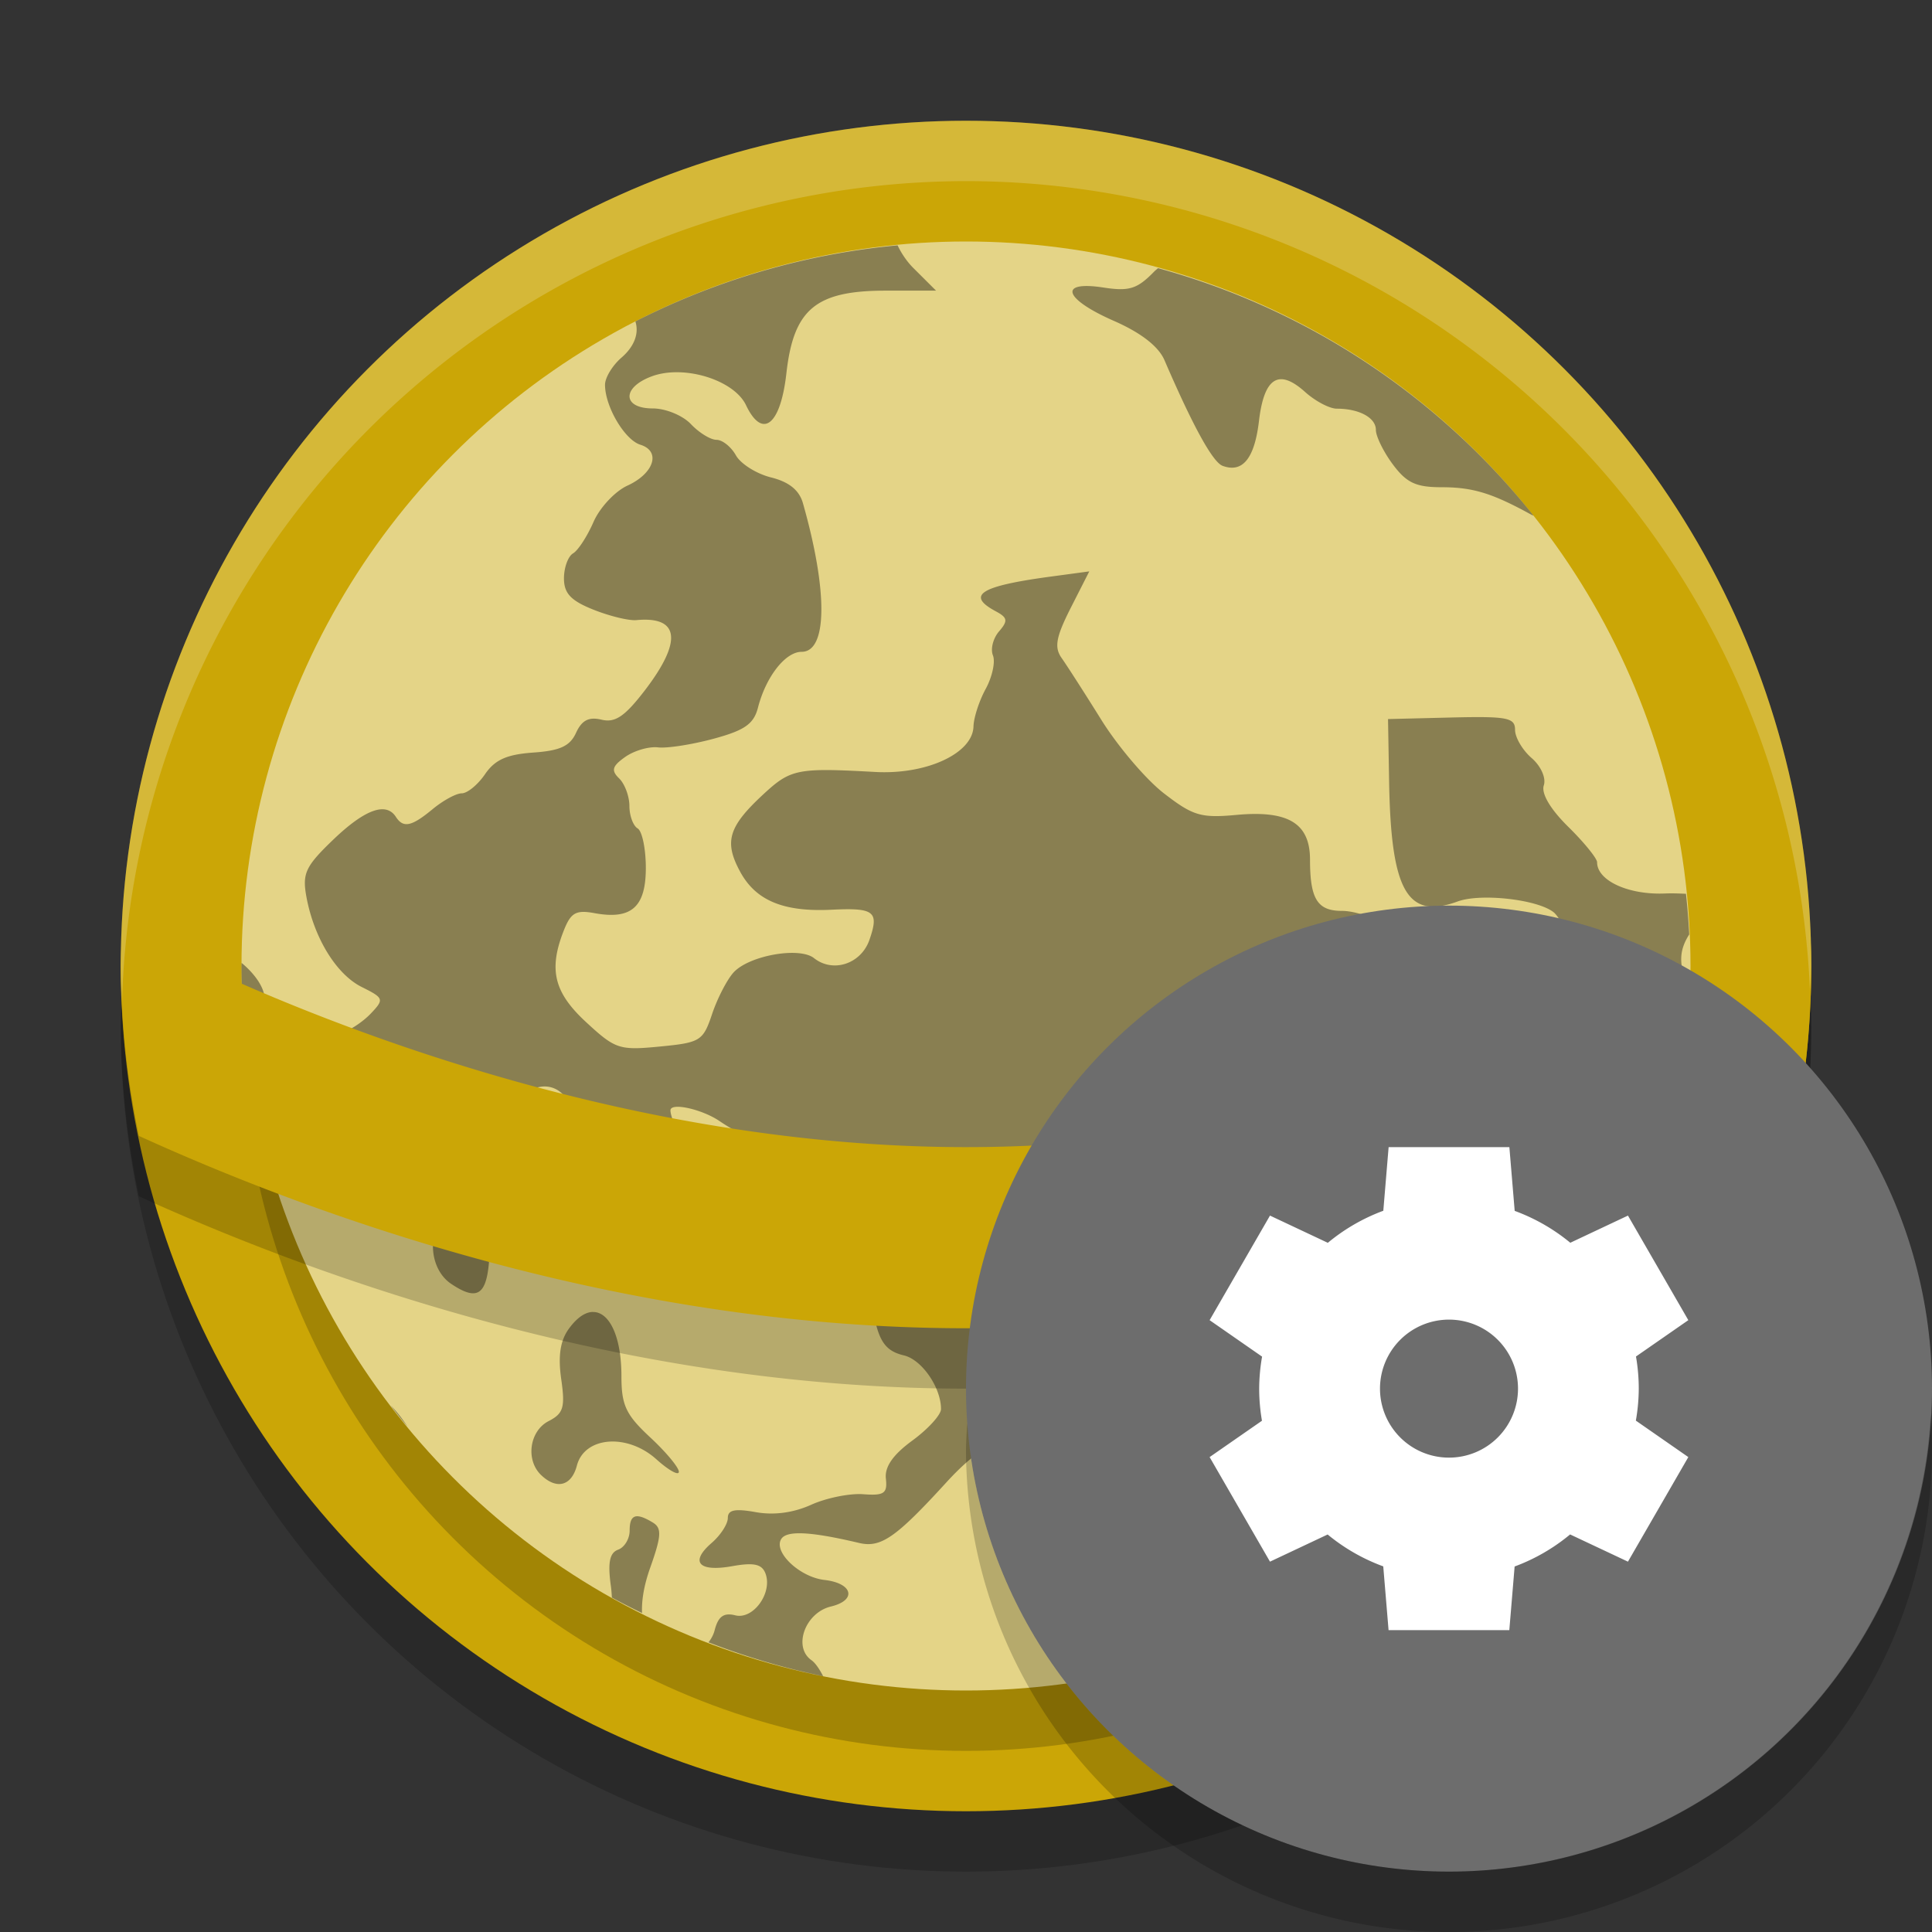 <?xml version="1.0" encoding="UTF-8" standalone="no"?>
<svg xmlns="http://www.w3.org/2000/svg" height="32" width="32" version="1">
 <rect width="100%" height="100%" fill="#333333" stroke="none"/>
 <defs>
  <clipPath id="clipPath4186" clipPathUnits="userSpaceOnUse">
   <circle cx="286" cy="26" r="10" style="fill:url(#linearGradient4190)"/>
  </clipPath>
 </defs>
 <circle r="14" cy="17" cx="16" style="opacity:0.2;fill:#040404;stroke-width:1.62;stroke-linecap:round;stroke-linejoin:round"/>
 <circle style="color:#000000;opacity:0" clip-path="url(#clipPath4186)" r="10" transform="matrix(1.4,0,0,1.4,-384.4,-20.4)" cy="26" cx="286"/>
 <circle style="fill:#cba606;stroke-width:1.62;stroke-linecap:round;stroke-linejoin:round" cx="16" cy="16" r="14"/>
 <circle style="opacity:0.2;fill:#040404;stroke-width:1.389;stroke-linecap:round;stroke-linejoin:round" cx="16" cy="17" r="12"/>
 <circle style="color:#000000;opacity:0" clip-path="url(#clipPath4186)" r="10" transform="matrix(1.4,0,0,1.4,-384.4,-20.4)" cy="26" cx="286"/>
 <circle r="12" cy="16" cx="16" style="fill:#e4d487;stroke-width:1.389;stroke-linecap:round;stroke-linejoin:round"/>
 <path style="opacity:0.4" d="m 14.867,4.064 a 12,12 0 0 0 -4.343,1.26 c 0.061,0.192 -0.01,0.409 -0.231,0.6 -0.149,0.129 -0.272,0.331 -0.272,0.449 0,0.36 0.325,0.912 0.585,0.993 0.345,0.107 0.229,0.475 -0.215,0.678 -0.205,0.094 -0.458,0.365 -0.561,0.602 -0.104,0.238 -0.256,0.472 -0.339,0.52 -0.082,0.049 -0.15,0.235 -0.15,0.413 0,0.249 0.114,0.37 0.488,0.519 0.268,0.107 0.588,0.185 0.712,0.173 0.715,-0.067 0.764,0.349 0.14,1.163 -0.332,0.432 -0.491,0.541 -0.718,0.486 -0.211,-0.05 -0.326,0.009 -0.422,0.218 -0.101,0.221 -0.266,0.296 -0.711,0.327 -0.437,0.031 -0.633,0.119 -0.797,0.359 -0.12,0.175 -0.293,0.316 -0.385,0.316 -0.092,0 -0.308,0.118 -0.48,0.26 -0.351,0.291 -0.488,0.32 -0.611,0.13 -0.162,-0.252 -0.513,-0.125 -1.035,0.375 -0.461,0.442 -0.517,0.56 -0.448,0.943 0.124,0.682 0.494,1.288 0.916,1.499 0.369,0.184 0.376,0.204 0.152,0.44 -0.129,0.136 -0.349,0.282 -0.49,0.325 -0.406,0.124 -0.178,0.278 0.547,0.371 0.742,0.094 0.972,0.363 0.626,0.73 -0.193,0.205 -0.182,0.243 0.128,0.437 0.606,0.38 1.088,0.148 0.519,-0.251 -0.366,-0.256 -0.11,-0.361 0.427,-0.175 0.428,0.148 0.512,0.14 0.765,-0.08 0.519,-0.449 1.083,0.215 0.608,0.717 -0.302,0.32 -0.211,0.705 0.181,0.758 0.173,0.023 0.532,0.184 0.798,0.358 0.266,0.173 0.557,0.315 0.644,0.315 0.088,0 0.335,0.176 0.55,0.391 0.436,0.435 0.677,0.49 0.8,0.184 0.148,-0.368 0.088,-0.559 -0.31,-0.992 -0.316,-0.346 -0.83,-1.264 -0.83,-1.484 0,-0.136 0.523,-0.02 0.815,0.179 0.183,0.125 0.479,0.287 0.659,0.36 0.191,0.078 0.389,0.32 0.479,0.586 0.141,0.416 0.197,0.452 0.696,0.452 h 0.542 l 0.082,0.975 c 0.098,1.173 0.193,1.411 0.595,1.507 0.296,0.071 0.613,0.53 0.613,0.889 0,0.095 -0.213,0.329 -0.473,0.52 -0.323,0.236 -0.462,0.436 -0.44,0.632 0.027,0.245 -0.029,0.284 -0.376,0.258 -0.224,-0.017 -0.613,0.062 -0.862,0.175 -0.296,0.133 -0.616,0.176 -0.917,0.122 -0.346,-0.062 -0.463,-0.038 -0.463,0.097 0,0.1 -0.121,0.286 -0.269,0.414 -0.365,0.316 -0.214,0.484 0.346,0.383 0.348,-0.062 0.484,-0.035 0.544,0.115 0.128,0.319 -0.196,0.775 -0.497,0.7 -0.191,-0.048 -0.282,0.017 -0.341,0.242 -0.02,0.08 -0.058,0.148 -0.103,0.205 a 12,12 0 0 0 1.899,0.561 c -0.06,-0.115 -0.128,-0.219 -0.195,-0.266 -0.309,-0.218 -0.102,-0.786 0.323,-0.888 0.434,-0.104 0.365,-0.386 -0.106,-0.44 -0.413,-0.047 -0.853,-0.466 -0.715,-0.68 0.093,-0.143 0.488,-0.122 1.288,0.067 0.361,0.085 0.608,-0.086 1.445,-1.002 0.484,-0.53 0.857,-0.751 1.265,-0.751 0.156,0 0.712,-0.143 1.237,-0.319 0.99,-0.332 1.377,-0.32 1.34,0.042 -0.076,0.752 0.409,0.727 1.198,-0.061 0.329,-0.328 0.629,-0.566 0.668,-0.529 0.151,0.145 -0.121,0.848 -0.437,1.133 -0.401,0.361 -0.421,0.589 -0.068,0.77 0.193,0.1 0.275,0.301 0.306,0.752 l 0.041,0.617 h 0.502 c 0.176,0 0.322,0.024 0.439,0.069 a 12,12 0 0 0 5.814,-9.904 c -0.184,-0.392 -0.17,-0.629 0,-0.896 a 12,12 0 0 0 -0.054,-0.673 c -0.109,-0.005 -0.221,-0.01 -0.349,-0.005 -0.605,0.025 -1.123,-0.213 -1.123,-0.517 0,-0.064 -0.215,-0.329 -0.477,-0.587 -0.298,-0.293 -0.45,-0.552 -0.406,-0.686 0.041,-0.122 -0.047,-0.32 -0.202,-0.454 -0.151,-0.131 -0.274,-0.341 -0.274,-0.467 0,-0.201 -0.128,-0.226 -1.052,-0.204 l -1.052,0.026 0.018,1.037 c 0.031,1.817 0.302,2.288 1.136,1.984 0.382,-0.14 1.321,-0.034 1.588,0.178 0.097,0.077 0.236,0.355 0.31,0.619 0.074,0.263 0.349,0.72 0.612,1.013 0.532,0.595 0.573,0.827 0.268,1.526 -0.266,0.61 -0.553,0.539 -0.496,-0.122 l 0.042,-0.492 -0.45,0.084 c -0.249,0.047 -0.561,0.231 -0.701,0.413 -0.199,0.259 -0.292,0.296 -0.442,0.178 -0.104,-0.083 -0.189,-0.257 -0.189,-0.387 0,-0.13 -0.128,-0.274 -0.284,-0.321 -0.157,-0.047 -0.371,-0.283 -0.476,-0.525 -0.169,-0.386 -0.164,-0.505 0.032,-0.974 0.199,-0.476 0.2,-0.554 0.017,-0.73 -0.168,-0.161 -0.255,-0.166 -0.476,-0.034 -0.222,0.133 -0.327,0.123 -0.591,-0.054 -0.176,-0.118 -0.484,-0.216 -0.683,-0.216 -0.405,0 -0.527,-0.197 -0.527,-0.848 0,-0.602 -0.359,-0.82 -1.213,-0.742 -0.593,0.055 -0.724,0.016 -1.202,-0.353 -0.296,-0.227 -0.763,-0.775 -1.039,-1.217 -0.276,-0.443 -0.573,-0.905 -0.66,-1.028 -0.125,-0.177 -0.094,-0.347 0.15,-0.829 l 0.308,-0.606 -0.652,0.088 c -1.159,0.157 -1.394,0.307 -0.895,0.574 0.194,0.104 0.203,0.157 0.053,0.331 -0.098,0.113 -0.145,0.292 -0.102,0.398 0.043,0.106 -0.011,0.355 -0.119,0.554 -0.109,0.199 -0.199,0.478 -0.203,0.622 -0.011,0.447 -0.777,0.803 -1.63,0.755 -1.292,-0.071 -1.397,-0.051 -1.856,0.375 -0.574,0.533 -0.647,0.781 -0.38,1.275 0.259,0.48 0.718,0.671 1.514,0.632 0.712,-0.035 0.792,0.028 0.629,0.498 -0.139,0.4 -0.603,0.553 -0.918,0.304 -0.242,-0.193 -1.078,-0.044 -1.334,0.238 -0.107,0.118 -0.267,0.427 -0.354,0.686 -0.15,0.448 -0.194,0.475 -0.866,0.54 -0.671,0.065 -0.736,0.044 -1.218,-0.401 -0.538,-0.496 -0.629,-0.875 -0.37,-1.528 0.115,-0.289 0.2,-0.337 0.508,-0.28 0.608,0.111 0.848,-0.1 0.848,-0.75 0,-0.315 -0.061,-0.61 -0.136,-0.654 -0.074,-0.044 -0.136,-0.211 -0.136,-0.371 0,-0.16 -0.077,-0.367 -0.17,-0.457 -0.136,-0.132 -0.116,-0.203 0.101,-0.356 0.149,-0.105 0.394,-0.176 0.544,-0.158 0.149,0.018 0.563,-0.047 0.919,-0.143 0.514,-0.139 0.665,-0.244 0.735,-0.514 0.132,-0.514 0.454,-0.926 0.724,-0.926 0.427,0 0.436,-1.003 0.021,-2.462 -0.061,-0.215 -0.23,-0.352 -0.527,-0.426 -0.241,-0.06 -0.503,-0.224 -0.583,-0.366 -0.079,-0.141 -0.223,-0.257 -0.321,-0.257 -0.098,0 -0.289,-0.117 -0.424,-0.26 -0.136,-0.144 -0.418,-0.26 -0.632,-0.26 -0.507,0 -0.515,-0.349 -0.013,-0.533 0.531,-0.195 1.358,0.06 1.558,0.48 0.271,0.569 0.571,0.332 0.668,-0.528 0.119,-1.064 0.487,-1.37 1.644,-1.37 H 15.504 l -0.365,-0.364 C 15.026,4.34 14.932,4.201 14.867,4.064 Z m 4.314,0.377 c -0.023,0.021 -0.046,0.038 -0.069,0.062 -0.278,0.284 -0.409,0.325 -0.839,0.259 -0.751,-0.115 -0.655,0.188 0.177,0.553 0.449,0.197 0.739,0.423 0.837,0.65 0.474,1.099 0.8,1.691 0.964,1.751 0.331,0.122 0.529,-0.123 0.602,-0.747 0.085,-0.717 0.327,-0.869 0.763,-0.477 0.169,0.152 0.406,0.277 0.525,0.277 0.373,0 0.648,0.15 0.648,0.352 0,0.106 0.126,0.363 0.28,0.57 0.227,0.305 0.382,0.379 0.806,0.379 0.521,0 0.841,0.098 1.494,0.458 0.01,0.005 0.02,0.007 0.031,0.013 A 12,12 0 0 0 19.181,4.442 Z M 4.002,15.949 a 12,12 0 0 0 -0.002,0.052 12,12 0 0 0 0.234,2.305 c 0.435,0.177 0.555,0.107 0.6,-0.298 0.023,-0.209 0.133,-0.446 0.244,-0.529 0.172,-0.127 0.141,-0.191 -0.211,-0.431 -0.228,-0.155 -0.452,-0.427 -0.498,-0.602 -0.045,-0.17 -0.196,-0.356 -0.367,-0.497 z m 3.777,3.967 c -0.112,-0.011 -0.247,0.049 -0.397,0.193 -0.317,0.304 -0.269,0.914 0.09,1.155 0.412,0.277 0.571,0.196 0.623,-0.314 0.064,-0.629 -0.07,-1.008 -0.316,-1.034 z m 2.036,1.814 c -0.122,0.004 -0.257,0.092 -0.392,0.277 -0.143,0.196 -0.182,0.448 -0.128,0.832 0.068,0.472 0.038,0.572 -0.208,0.699 -0.317,0.162 -0.385,0.644 -0.125,0.893 0.258,0.247 0.504,0.182 0.593,-0.156 0.126,-0.482 0.832,-0.539 1.315,-0.106 0.206,0.185 0.374,0.278 0.374,0.208 0,-0.071 -0.214,-0.328 -0.476,-0.571 -0.4,-0.372 -0.475,-0.53 -0.475,-1.009 0,-0.676 -0.207,-1.075 -0.477,-1.066 z m -3.344,1.549 a 12,12 0 0 0 0.278,0.35 c -0.082,-0.127 -0.175,-0.248 -0.278,-0.35 z m 4.044,1.842 c -0.061,0.021 -0.086,0.097 -0.086,0.231 0,0.136 -0.086,0.278 -0.192,0.316 -0.14,0.052 -0.173,0.214 -0.119,0.602 0.01,0.073 0.013,0.131 0.017,0.191 a 12,12 0 0 0 0.499,0.256 c -0.008,-0.208 0.029,-0.452 0.138,-0.758 0.184,-0.52 0.191,-0.65 0.041,-0.741 -0.14,-0.085 -0.236,-0.119 -0.298,-0.098 z"/>
 <path d="M 29.977,16.338 C 29.24,16.738 23.054,20 16,20 8.963,20 2.794,16.757 2.033,16.344 A 14,14 0 0 0 2,17 14,14 0 0 0 2.301,19.814 C 5.024,21.056 10.187,23 16,23 21.825,23 26.997,21.047 29.715,19.807 A 14,14 0 0 0 30,17 14,14 0 0 0 29.977,16.338 Z" style="opacity:0.2;fill:#040404;stroke-width:3"/>
 <path style="fill:#cba606;stroke-width:3" d="M 29.977 15.338 C 29.24 15.738 23.054 19 16 19 C 8.963 19 2.794 15.757 2.033 15.344 A 14 14 0 0 0 2 16 A 14 14 0 0 0 2.301 18.814 C 5.024 20.056 10.187 22 16 22 C 21.825 22 26.997 20.047 29.715 18.807 A 14 14 0 0 0 30 16 A 14 14 0 0 0 29.977 15.338 z"/>
 <path style="opacity:0.2;fill:#ffffff;stroke-width:1.62;stroke-linecap:round;stroke-linejoin:round" d="M 16 2 A 14 14 0 0 0 2 16 A 14 14 0 0 0 2.021 16.586 A 14 14 0 0 1 16 3 A 14 14 0 0 1 29.979 16.414 A 14 14 0 0 0 30 16 A 14 14 0 0 0 16 2 z"/>
 <circle style="fill:#6d6d6d;fill-rule:evenodd" cx="24" cy="23" r="8"/>
 <path d="m 23,19 -0.088,1.054 a 3.143,3.143 0 0 0 -0.919,0.531 l -0.958,-0.451 -1,1.732 0.869,0.604 a 3.143,3.143 0 0 0 -0.048,0.53 3.143,3.143 0 0 0 0.046,0.532 l -0.867,0.602 1,1.732 0.955,-0.45 a 3.143,3.143 0 0 0 0.921,0.528 l 0.088,1.056 h 2 l 0.088,-1.054 a 3.143,3.143 0 0 0 0.919,-0.531 l 0.958,0.451 1,-1.732 -0.869,-0.604 a 3.143,3.143 0 0 0 0.048,-0.53 3.143,3.143 0 0 0 -0.046,-0.532 l 0.867,-0.602 -1,-1.732 -0.955,0.45 a 3.143,3.143 0 0 0 -0.921,-0.528 l -0.088,-1.056 h -2 z m 1,2.857 a 1.143,1.143 0 0 1 1.143,1.143 A 1.143,1.143 0 0 1 24,24.143 1.143,1.143 0 0 1 22.857,23 1.143,1.143 0 0 1 24,21.857 Z" style="fill:#ffffff"/>
 <path style="opacity:0.2;fill-rule:evenodd" d="M 31.979,23.424 A 8,8 0 0 1 24,31 8,8 0 0 1 16.021,23.576 8,8 0 0 0 16,24 a 8,8 0 0 0 8,8 8,8 0 0 0 8,-8 8,8 0 0 0 -0.021,-0.576 z"/>
</svg>
